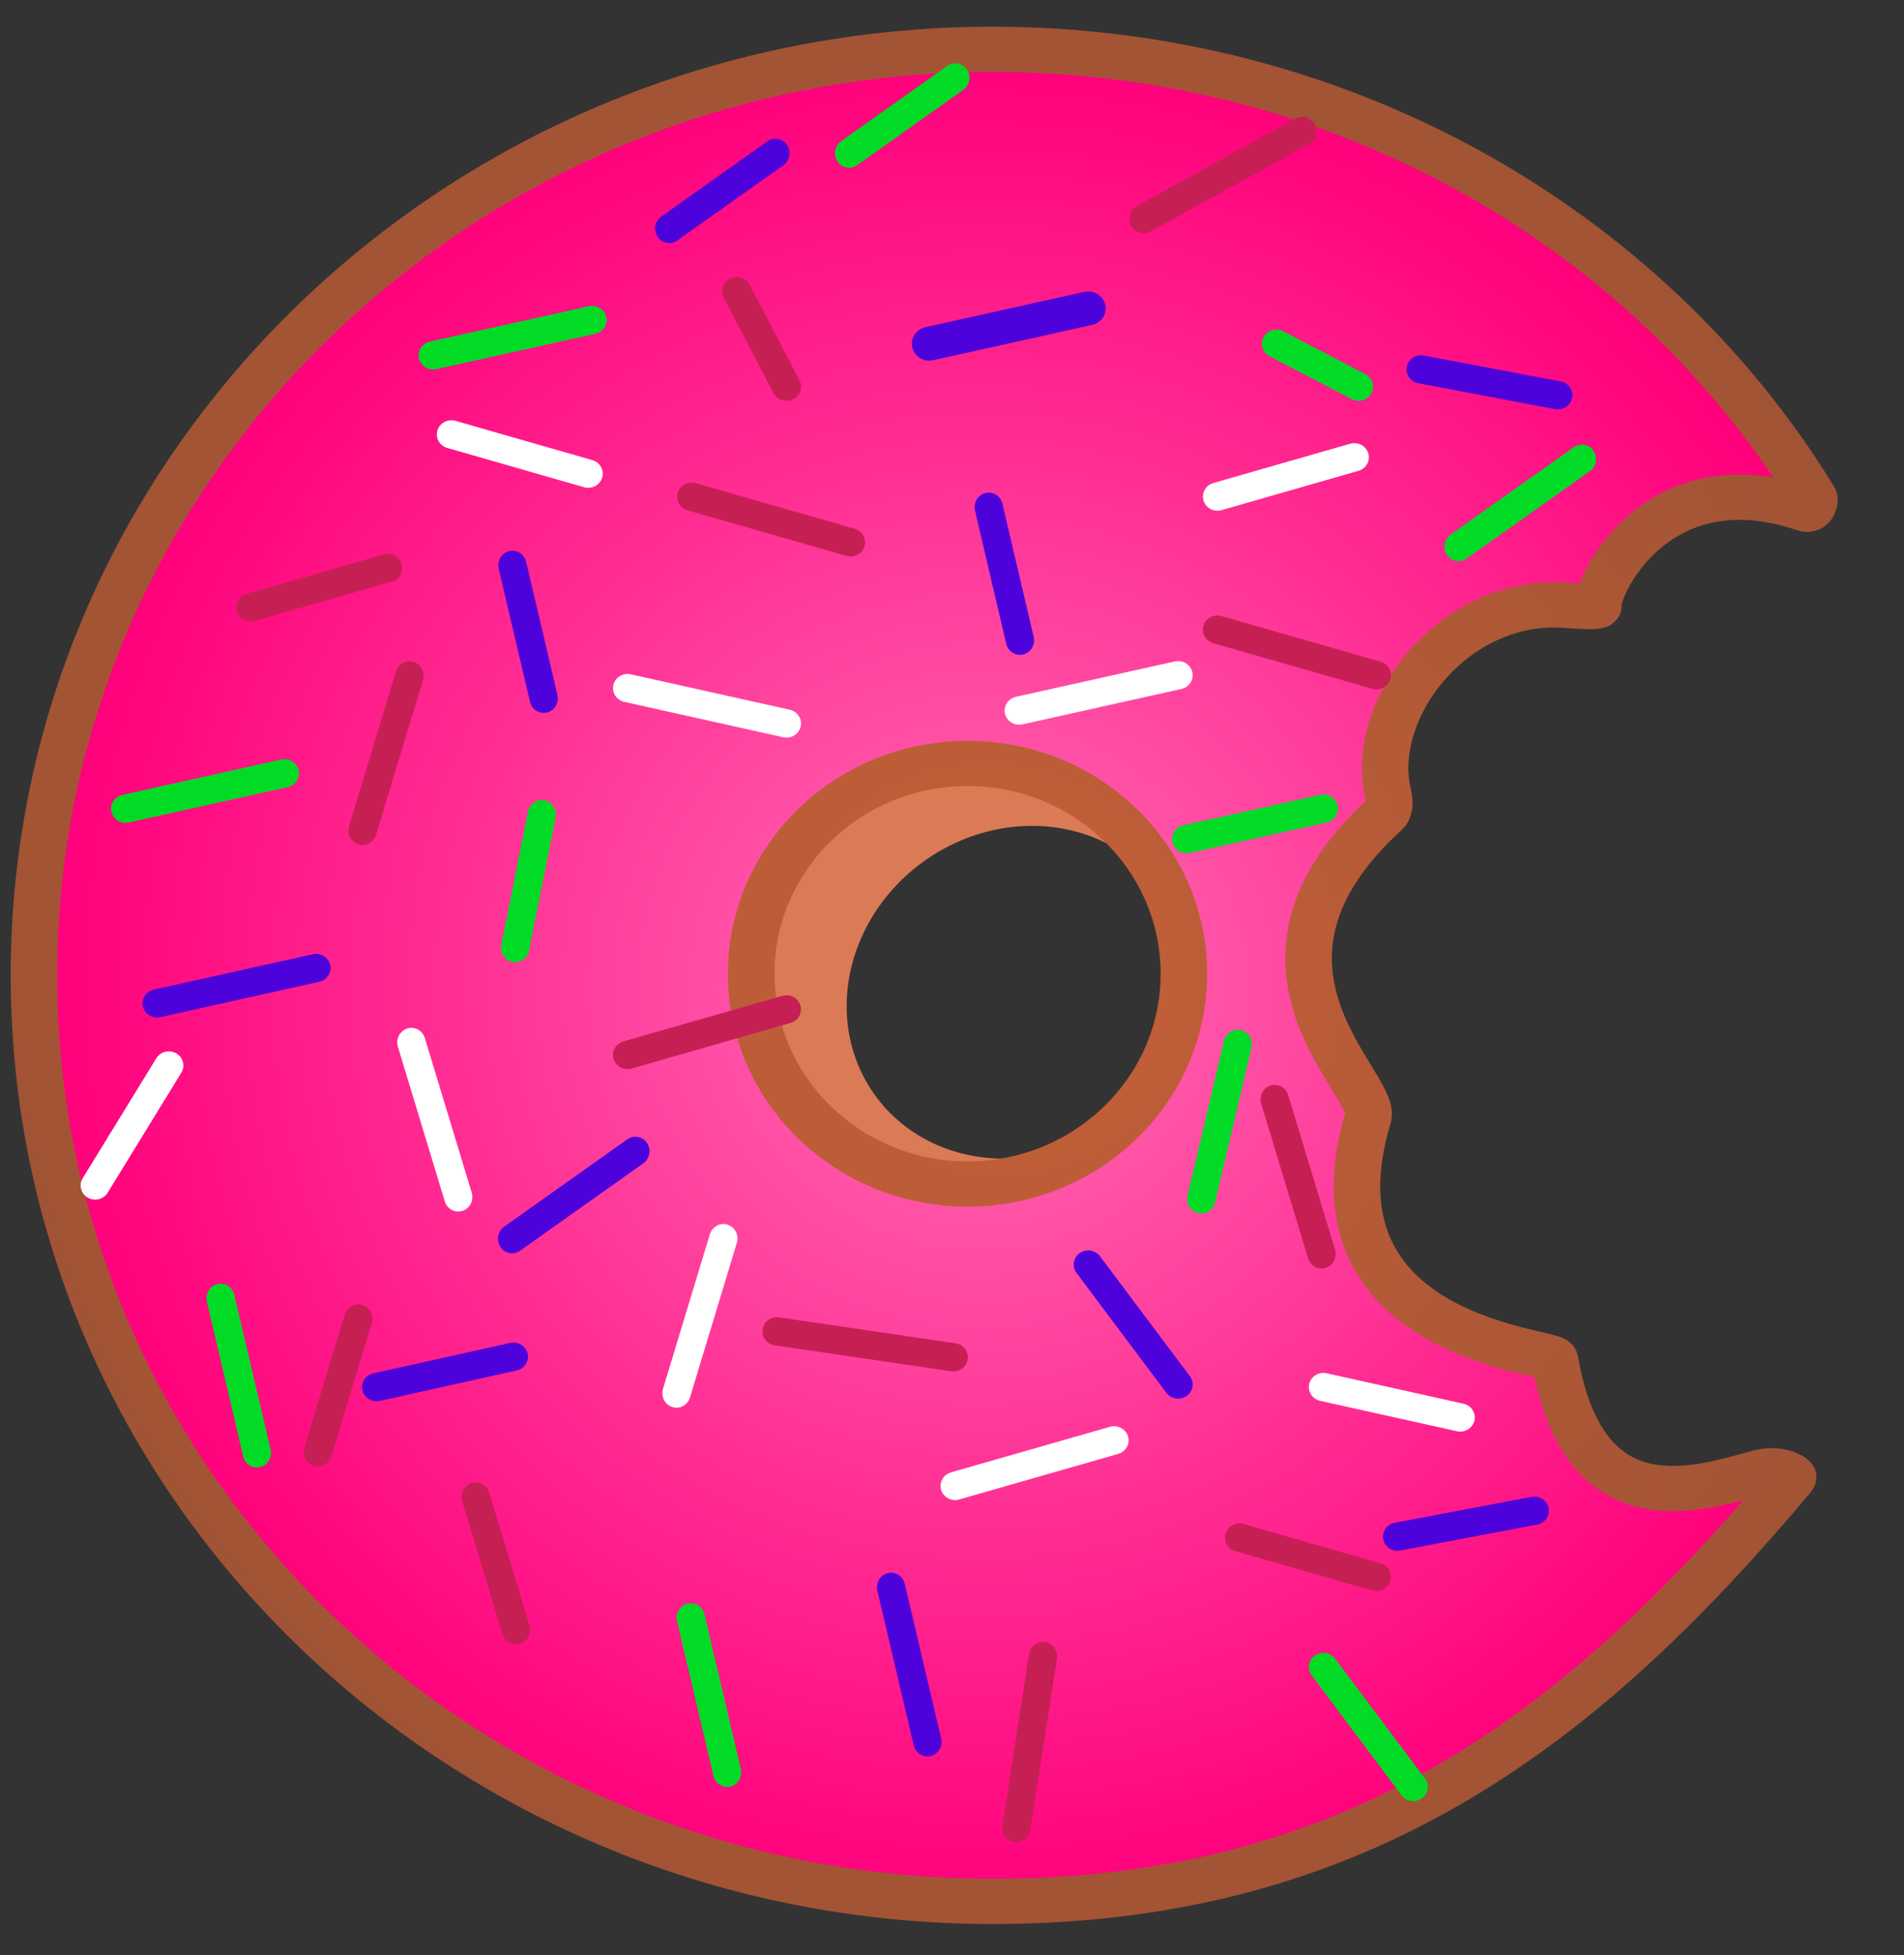 <?xml version="1.0" encoding="utf-8"?>
<svg viewBox="304.874 108.996 32.381 33.236" xmlns="http://www.w3.org/2000/svg">
  <rect x="304.874" y="108.996" width="32.381" height="33.236" fill="#333333" stroke="none"/>
  <defs>
    <radialGradient gradientUnits="userSpaceOnUse" cx="415.182" cy="102.489" r="16.482" id="gradient-30"
      gradientTransform="matrix(0.968, -0.102, 0.099, 0.995, 32.956, 13.045)">
      <stop offset="0" style="stop-color: rgb(255, 109, 180);" />
      <stop offset="1" style="stop-color: rgb(255, 0, 123);" />
    </radialGradient>
    <radialGradient gradientUnits="userSpaceOnUse" cx="415.182" cy="102.489" r="16.482" id="gradient-34"
      gradientTransform="matrix(0.663, 0.972, -0.939, 0.641, 266.177, -396.874)">
      <stop offset="0" style="stop-color: rgba(197, 96, 56, 1)" />
      <stop offset="1" style="stop-color: rgb(157, 82, 53);" />
    </radialGradient>
  </defs>
  <g transform="matrix(0.989, 0, 0, 0.961, -114.824, 94.102)">
    <g transform="matrix(1, 0, 0, 1, 3.418, -40.765)">
      <g transform="matrix(1, 0, 0, 1, -7.167, 1.029)">
        <path
          d="M 914.75 86.094 m -5.105 0 a 5.105 4.697 0 1 0 10.21 0 a 5.105 4.697 0 1 0 -10.21 0 Z M 914.75 86.094 m -3.064 0 a 3.064 2.818 0 0 1 6.128 0 a 3.064 2.818 0 0 1 -6.128 0 Z"
          style="fill: rgb(218, 123, 86);"
          transform="matrix(-0.707, 0.707, -0.707, -0.707, 1153.214, -513.072)" />
        <path
          d="M 454.855 79.293 C 455.358 82.307 457.363 81.554 458.366 81.282 C 458.722 81.185 458.961 81.357 458.95 81.37 C 455.428 85.684 451.586 88.871 445.181 88.871 C 436.078 88.871 428.699 81.537 428.699 72.489 C 428.699 63.441 436.078 56.107 445.181 56.107 C 451.177 56.107 456.465 59.266 459.31 64.047 C 459.334 64.087 459.29 64.286 459.152 64.237 C 456.627 63.352 455.574 65.577 455.602 65.945 C 455.605 65.98 455.269 65.962 455.068 65.945 C 453.13 65.779 451.638 67.772 451.984 69.272 C 452.011 69.391 452.026 69.549 451.94 69.629 C 449.057 72.336 451.812 74.421 451.643 74.998 C 450.495 78.911 454.827 79.124 454.855 79.293 Z M 444.753 68.74 C 442.698 68.74 441.033 70.406 441.033 72.46 C 441.033 74.515 442.698 76.18 444.753 76.18 C 446.807 76.18 448.473 74.515 448.473 72.46 C 448.473 70.406 446.807 68.74 444.753 68.74 Z"
          style="stroke-width: 0.8px; fill: url(#gradient-30); stroke: url(#gradient-34);" />
      </g>
      <g transform="matrix(1, 0, 0, 1, 23.154, -29.075)">
        <g>
          <line
            style="paint-order: fill; filter: none; stroke-linecap: round; stroke-miterlimit: 5; stroke-linejoin: round; stroke: rgb(2, 219, 38); stroke-width: 0.5px;"
            x1="400.604" y1="110.174" x2="403.26" y2="109.531"
            transform="matrix(0, -1.03, 0.971, 0, 295.233, 523.663)" />
          <line
            style="paint-order: fill; filter: none; stroke-linecap: round; stroke-miterlimit: 5; stroke-linejoin: round; stroke: rgb(2, 219, 38); stroke-width: 0.5px;"
            x1="408.624" y1="115.464" x2="411.279" y2="114.82"
            transform="matrix(0, 1.03, -0.971, 0, 521.788, -306.925)" />
          <line
            style="paint-order: fill; filter: none; stroke-linecap: round; stroke-miterlimit: 5; stroke-linejoin: round; stroke: rgb(2, 219, 38); stroke-width: 0.5px;"
            x1="420.551" y1="114.828" x2="422.096" y2="116.95" transform="matrix(-1, 0, 0, -1, 842.647, 231.778)" />
          <line
            style="paint-order: fill; filter: none; stroke-linecap: round; stroke-miterlimit: 5; stroke-linejoin: round; stroke: rgb(2, 219, 38); stroke-width: 0.5px;"
            x1="418.198" y1="100.183" x2="420.551" y2="99.645" />
          <line
            style="paint-order: fill; filter: none; stroke-linecap: round; stroke-miterlimit: 5; stroke-linejoin: round; stroke: rgb(2, 219, 38); stroke-width: 0.5px;"
            x1="405.71" y1="100.508" x2="407.995" y2="100.98"
            transform="matrix(0, 1.03, -0.971, 0, 504.705, -318.132)" />
          <line
            style="paint-order: fill; filter: none; stroke-linecap: round; stroke-miterlimit: 5; stroke-linejoin: round; stroke: rgb(2, 219, 38); stroke-width: 0.5px;"
            x1="412.687" y1="86.627" x2="413.98" y2="88.508"
            transform="matrix(0, -1.03, 0.971, 0, 328.28, 513.116)" />
          <line
            style="paint-order: fill; filter: none; stroke-linecap: round; stroke-miterlimit: 5; stroke-linejoin: round; stroke: rgb(78, 2, 219); stroke-width: 0.6px;"
            x1="413.774" y1="91.419" x2="416.507" y2="90.794" />
          <line
            style="paint-order: fill; filter: none; stroke-linecap: round; stroke-miterlimit: 5; stroke-linejoin: round; stroke: rgb(78, 2, 219); stroke-width: 0.5px;"
            x1="412.068" y1="114.922" x2="414.723" y2="114.278"
            transform="matrix(0, 1.03, -0.971, 0, 524.706, -311.012)" />
          <line
            style="paint-order: fill; filter: none; stroke-linecap: round; stroke-miterlimit: 5; stroke-linejoin: round; stroke: rgb(78, 2, 219); stroke-width: 0.5px;"
            x1="416.507" y1="107.709" x2="418.053" y2="109.831"
            transform="matrix(-1, 0, 0, -1, 834.56, 217.54)" />
          <line
            style="paint-order: fill; filter: none; stroke-linecap: round; stroke-miterlimit: 5; stroke-linejoin: round; stroke: rgb(78, 2, 219); stroke-width: 0.5px;"
            x1="404.27" y1="109.877" x2="406.623" y2="109.339" />
          <line
            style="paint-order: fill; filter: none; stroke-linecap: round; stroke-miterlimit: 5; stroke-linejoin: round; stroke: rgb(78, 2, 219); stroke-width: 0.5px;"
            x1="422.231" y1="91.873" x2="424.584" y2="92.331"
            transform="matrix(-1, 0, 0, -1, 846.815, 184.204)" />
          <line
            style="paint-order: fill; filter: none; stroke-linecap: round; stroke-miterlimit: 5; stroke-linejoin: round; stroke: rgb(78, 2, 219); stroke-width: 0.5px;"
            x1="409.595" y1="87.958" x2="410.888" y2="89.839"
            transform="matrix(0, -1.03, 0.971, 0, 323.895, 511.264)" />
          <line
            style="paint-order: fill; filter: none; stroke-linecap: round; stroke-miterlimit: 5; stroke-linejoin: round; stroke: rgb(198, 31, 84); stroke-width: 0.5px;"
            x1="405.211" y1="113.534" x2="407.496" y2="112.819"
            transform="matrix(0, -1.03, 0.971, 0, 296.426, 531.539)" />
          <line
            style="paint-order: fill; filter: none; stroke-linecap: round; stroke-miterlimit: 5; stroke-linejoin: round; stroke: rgb(198, 31, 84); stroke-width: 0.5px;"
            x1="414.062" y1="116.108" x2="417.006" y2="116.58"
            transform="matrix(0, -1.03, 0.971, 0, 302.53, 544.158)" />
          <line
            style="paint-order: fill; filter: none; stroke-linecap: round; stroke-miterlimit: 5; stroke-linejoin: round; stroke: rgb(198, 31, 84); stroke-width: 0.5px;"
            x1="418.048" y1="86.84" x2="419.549" y2="89.654"
            transform="matrix(0, 1.03, -0.971, 0, 504.512, -342.928)" />
          <line
            style="paint-order: fill; filter: none; stroke-linecap: round; stroke-miterlimit: 5; stroke-linejoin: round; stroke: rgb(78, 2, 219); stroke-width: 0.5px;"
            x1="413.893" y1="95.579" x2="416.179" y2="95.026"
            transform="matrix(0, 1.03, -0.971, 0, 507.603, -331.999)" />
          <line
            style="paint-order: fill; filter: none; stroke-linecap: round; stroke-miterlimit: 5; stroke-linejoin: round; stroke: rgb(2, 219, 38); stroke-width: 0.5px;"
            x1="419.743" y1="91.419" x2="421.155" y2="92.178" transform="matrix(-1, 0, 0, -1, 840.898, 183.597)" />
          <line
            style="paint-order: fill; filter: none; stroke-linecap: round; stroke-miterlimit: 5; stroke-linejoin: round; stroke: rgb(255, 255, 255); stroke-width: 0.5px;"
            x1="420.551" y1="109.876" x2="422.904" y2="110.414" />
          <line
            style="paint-order: fill; filter: none; stroke-linecap: round; stroke-miterlimit: 5; stroke-linejoin: round; stroke: rgb(255, 255, 255); stroke-width: 0.5px;"
            x1="408.585" y1="97.511" x2="411.318" y2="98.137" />
          <line
            style="paint-order: fill; filter: none; stroke-linecap: round; stroke-miterlimit: 5; stroke-linejoin: round; stroke: rgb(255, 255, 255); stroke-width: 0.5px;"
            x1="408.534" y1="108.385" x2="411.189" y2="109.215"
            transform="matrix(0, -1.03, 0.971, 0, 304.185, 530.774)" />
          <line
            style="paint-order: fill; filter: none; stroke-linecap: round; stroke-miterlimit: 5; stroke-linejoin: round; stroke: rgb(255, 255, 255); stroke-width: 0.5px;"
            x1="405.556" y1="93.023" x2="407.909" y2="93.718"
            transform="matrix(-1, 0, 0, -1, 813.465, 186.741)" />
          <line
            style="paint-order: fill; filter: none; stroke-linecap: round; stroke-miterlimit: 5; stroke-linejoin: round; stroke: rgb(255, 255, 255); stroke-width: 0.5px;"
            x1="399.431" y1="106.31" x2="400.697" y2="104.187" />
          <line
            style="paint-order: fill; filter: none; stroke-linecap: round; stroke-miterlimit: 5; stroke-linejoin: round; stroke: rgb(2, 219, 38); stroke-width: 0.5px;"
            x1="417.469" y1="105.046" x2="420.124" y2="105.69"
            transform="matrix(0, -1.03, 0.971, 0, 316.453, 536.541)" />
          <line
            style="paint-order: fill; filter: none; stroke-linecap: round; stroke-miterlimit: 5; stroke-linejoin: round; stroke: rgb(78, 2, 219); stroke-width: 0.5px;"
            x1="421.826" y1="112.522" x2="424.179" y2="112.064"
            transform="matrix(-1, 0, 0, -1, 846.005, 224.586)" />
          <line
            style="paint-order: fill; filter: none; stroke-linecap: round; stroke-miterlimit: 5; stroke-linejoin: round; stroke: rgb(198, 31, 84); stroke-width: 0.5px;"
            x1="418.729" y1="96.477" x2="421.462" y2="97.283" />
          <line
            style="paint-order: fill; filter: none; stroke-linecap: round; stroke-miterlimit: 5; stroke-linejoin: round; stroke: rgb(198, 31, 84); stroke-width: 0.5px;"
            x1="419.109" y1="112.539" x2="421.462" y2="113.234" />
          <line
            style="paint-order: fill; filter: none; stroke-linecap: round; stroke-miterlimit: 5; stroke-linejoin: round; stroke: rgb(255, 255, 255); stroke-width: 0.5px;"
            x1="415.32" y1="97.909" x2="418.053" y2="97.283" transform="matrix(-1, 0, 0, -1, 833.373, 195.192)" />
          <line
            style="paint-order: fill; filter: none; stroke-linecap: round; stroke-miterlimit: 5; stroke-linejoin: round; stroke: rgb(255, 255, 255); stroke-width: 0.5px;"
            x1="414.218" y1="111.625" x2="416.951" y2="110.819" />
          <line
            style="paint-order: fill; filter: none; stroke-linecap: round; stroke-miterlimit: 5; stroke-linejoin: round; stroke: rgb(255, 255, 255); stroke-width: 0.5px;"
            x1="418.73" y1="94.123" x2="421.083" y2="93.428" />
          <line
            style="paint-order: fill; filter: none; stroke-linecap: round; stroke-miterlimit: 5; stroke-linejoin: round; stroke: rgb(198, 31, 84); stroke-width: 0.5px;"
            x1="409.687" y1="94.126" x2="412.42" y2="94.932" />
          <line
            style="paint-order: fill; filter: none; stroke-linecap: round; stroke-miterlimit: 5; stroke-linejoin: round; stroke: rgb(198, 31, 84); stroke-width: 0.5px;"
            x1="418.821" y1="106.757" x2="421.475" y2="105.928"
            transform="matrix(0, -1.03, 0.971, 0, 316.858, 538.907)" />
          <line
            style="paint-order: fill; filter: none; stroke-linecap: round; stroke-miterlimit: 5; stroke-linejoin: round; stroke: rgb(198, 31, 84); stroke-width: 0.5px;"
            x1="410.462" y1="90.488" x2="411.318" y2="92.178" />
          <line
            style="paint-order: fill; filter: none; stroke-linecap: round; stroke-miterlimit: 5; stroke-linejoin: round; stroke: rgb(2, 219, 38); stroke-width: 0.5px;"
            x1="405.242" y1="91.625" x2="407.976" y2="91" />
          <line
            style="paint-order: fill; filter: none; stroke-linecap: round; stroke-miterlimit: 5; stroke-linejoin: round; stroke: rgb(2, 219, 38); stroke-width: 0.5px;"
            x1="399.953" y1="99.645" x2="402.686" y2="99.019"
            transform="matrix(-1, 0, 0, -1, 802.639, 198.664)" />
          <line
            style="paint-order: fill; filter: none; stroke-linecap: round; stroke-miterlimit: 5; stroke-linejoin: round; stroke: rgb(2, 219, 38); stroke-width: 0.5px;"
            x1="423.214" y1="93.332" x2="424.716" y2="95.516"
            transform="matrix(0, -1.03, 0.971, 0, 332.251, 530.918)" />
          <line
            style="paint-order: fill; filter: none; stroke-linecap: round; stroke-miterlimit: 5; stroke-linejoin: round; stroke: rgb(78, 2, 219); stroke-width: 0.5px;"
            x1="400.495" y1="103.089" x2="403.228" y2="102.463"
            transform="matrix(-1, 0, 0, -1, 803.723, 205.552)" />
          <line
            style="paint-order: fill; filter: none; stroke-linecap: round; stroke-miterlimit: 5; stroke-linejoin: round; stroke: rgb(78, 2, 219); stroke-width: 0.5px;"
            x1="406.94" y1="105.569" x2="408.442" y2="107.753"
            transform="matrix(0, -1.03, 0.971, 0, 304.092, 526.4)" />
          <line
            style="paint-order: fill; filter: none; stroke-linecap: round; stroke-miterlimit: 5; stroke-linejoin: round; stroke: rgb(78, 2, 219); stroke-width: 0.5px;"
            x1="405.704" y1="96.611" x2="407.989" y2="96.057"
            transform="matrix(0, 1.03, -0.971, 0, 500.415, -322.536)" />
          <line
            style="paint-order: fill; filter: none; stroke-linecap: round; stroke-miterlimit: 5; stroke-linejoin: round; stroke: rgb(198, 31, 84); stroke-width: 0.5px;"
            x1="402.108" y1="96.082" x2="404.461" y2="95.387" />
          <line
            style="paint-order: fill; filter: none; stroke-linecap: round; stroke-miterlimit: 5; stroke-linejoin: round; stroke: rgb(198, 31, 84); stroke-width: 0.5px;"
            x1="411.155" y1="108.891" x2="414.187" y2="109.349" />
          <line
            style="paint-order: fill; filter: none; stroke-linecap: round; stroke-miterlimit: 5; stroke-linejoin: round; stroke: rgb(198, 31, 84); stroke-width: 0.5px;"
            x1="402.432" y1="109.309" x2="404.717" y2="110.024"
            transform="matrix(0, 1.03, -0.971, 0, 510.093, -305.835)" />
          <line
            style="paint-order: fill; filter: none; stroke-linecap: round; stroke-miterlimit: 5; stroke-linejoin: round; stroke: rgb(255, 255, 255); stroke-width: 0.5px;"
            x1="403.912" y1="105.38" x2="406.567" y2="104.55"
            transform="matrix(0, 1.03, -0.971, 0, 507.192, -312.25)" />
          <line
            style="paint-order: fill; filter: none; stroke-linecap: round; stroke-miterlimit: 5; stroke-linejoin: round; stroke: rgb(198, 31, 84); stroke-width: 0.5px;"
            x1="403.075" y1="98.065" x2="405.73" y2="98.895"
            transform="matrix(0, 1.03, -0.971, 0, 500.056, -317.874)" />
          <line
            style="paint-order: fill; filter: none; stroke-linecap: round; stroke-miterlimit: 5; stroke-linejoin: round; stroke: rgb(198, 31, 84); stroke-width: 0.5px;"
            x1="408.585" y1="104.001" x2="411.318" y2="103.195"
            transform="matrix(-1, 0, 0, -1, 819.903, 207.196)" />
        </g>
      </g>
    </g>
  </g>
  <rect x="304.874" y="108.996" width="32.381" height="33.236"
    style="stroke-opacity: 0; fill: rgba(216, 216, 216, 0);" />
</svg>